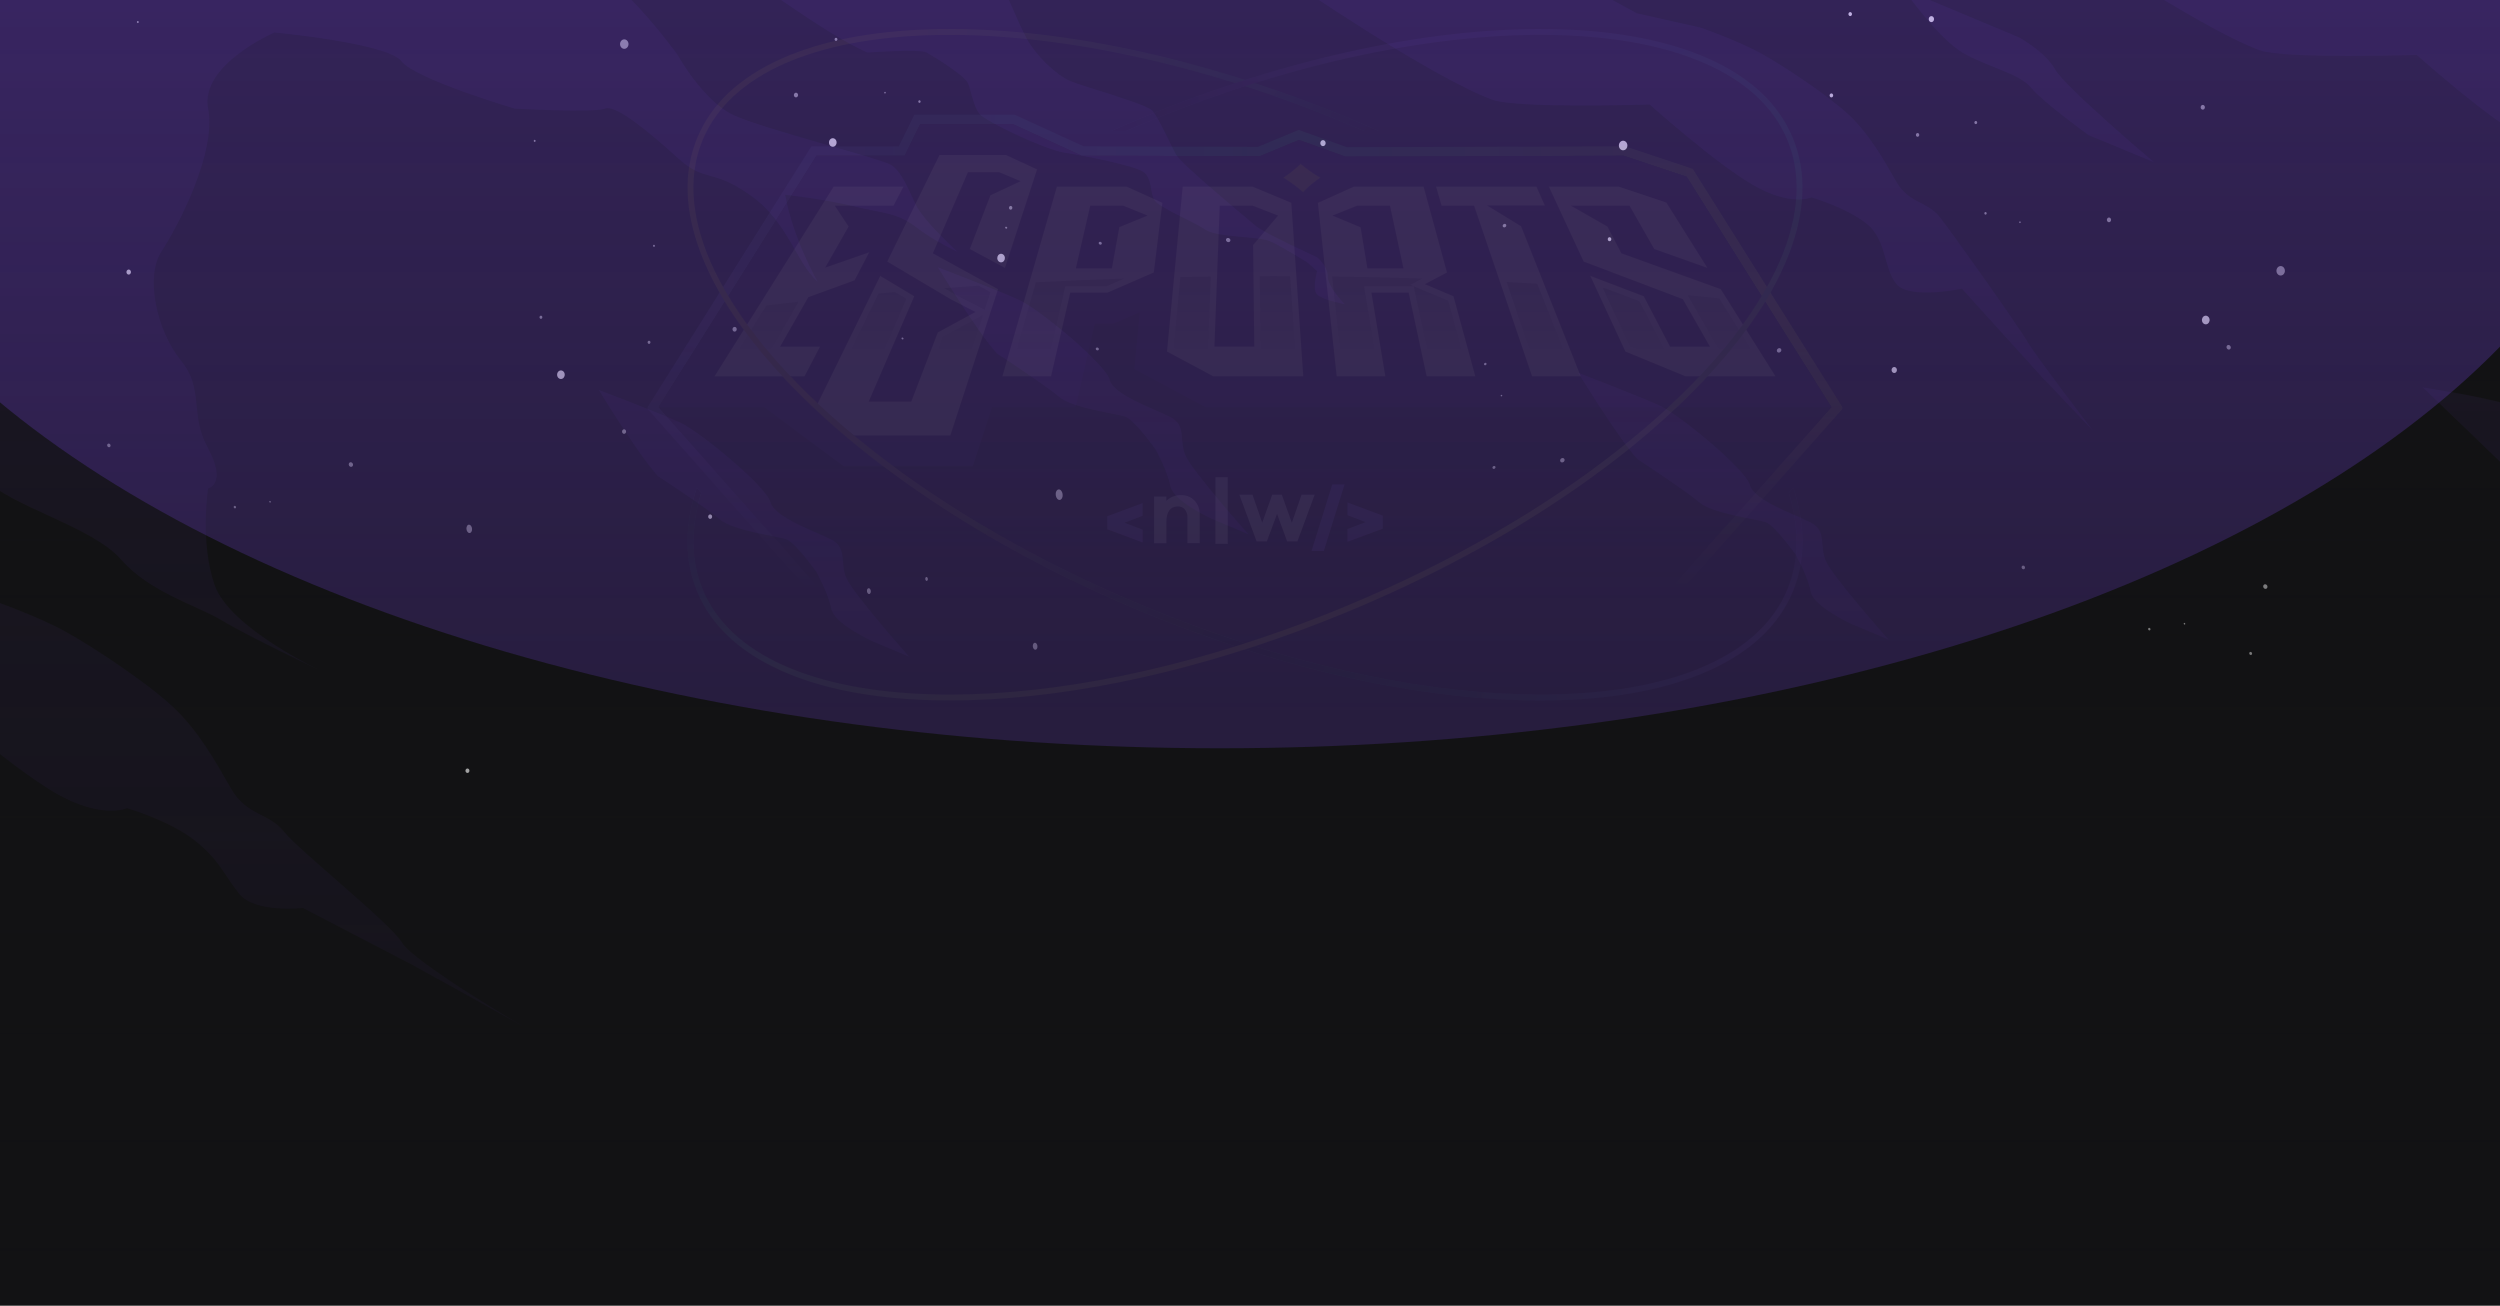 <svg width="1800" height="940" viewBox="0 0 1200 630" fill="none" xmlns="http://www.w3.org/2000/svg">
<g clip-path="url(#clip0_307_1885)">
<rect width="1493.33" height="630" transform="translate(-147)" fill="#121214"/>
<g opacity="0.1">
<path fill-rule="evenodd" clip-rule="evenodd" d="M1163.02 26.529C1163.02 26.529 1194.09 54.357 1212.55 65.177C1231.02 75.997 1241.14 71.36 1241.14 71.36C1241.14 71.36 1257.44 76.118 1267.42 83.788C1277.39 91.458 1279.02 97.282 1285.2 105.013C1291.38 112.743 1310.28 110.625 1310.28 110.625L1353.37 132.982L1397.16 157.332C1397.16 157.332 1353.84 131.941 1349.25 124.21C1344.67 116.48 1309.09 88.368 1302.91 80.638C1296.72 72.907 1288.22 74.454 1282.04 63.635C1275.85 52.815 1268.9 40.443 1258.84 31.17C1248.8 21.893 1227.95 7.979 1216.73 1.795C1205.51 -4.388 1187.73 -10.572 1187.73 -10.572L1156.81 -17.529L1126.67 -34.006H988.309C988.309 -34.006 1056.18 12.62 1087.02 24.213C1098.69 28.597 1163.02 26.534 1163.02 26.534L1163.02 26.529Z" fill="#633BBC"/>
<path fill-rule="evenodd" clip-rule="evenodd" d="M477.909 170.639C477.909 170.639 501.293 185.928 507.83 191.53C514.368 197.132 535.84 199.625 540.047 201.182C544.254 202.739 554.335 216.749 554.335 216.749C554.335 216.749 560.145 227.109 561.535 234.536C562.93 241.963 581.577 250.371 581.577 250.371L599.268 257.844C599.268 257.844 571.854 227.023 568.795 219.555C565.731 212.083 569.483 205.237 561.54 201.187C553.592 197.142 534.273 190.605 532.261 183.132C530.249 175.659 498.805 149.51 488.845 144.843C478.885 140.171 449.343 128.967 449.343 128.967C449.343 128.967 468.535 160.375 477.914 170.649L477.909 170.639Z" fill="#633BBC"/>
<path fill-rule="evenodd" clip-rule="evenodd" d="M-37.684 335.008C-37.684 335.008 0.423 369.141 23.074 382.418C45.725 395.69 58.142 390.002 58.142 390.002C58.142 390.002 78.144 395.836 90.379 405.246C102.615 414.655 104.607 421.799 112.191 431.284C119.775 440.764 142.956 438.165 142.956 438.165L195.801 465.589L249.521 495.454C249.521 495.454 196.378 464.309 190.76 454.83C185.138 445.35 141.49 410.863 133.906 401.383C126.322 391.903 115.892 393.799 108.308 380.522C100.724 367.25 92.189 352.077 79.863 340.701C67.536 329.325 41.958 312.256 28.201 304.672C14.438 297.088 -7.368 289.499 -7.368 289.499L-45.293 280.965L-82.272 260.751H-252.001C-252.001 260.751 -168.755 317.944 -130.921 332.167C-116.612 337.546 -37.684 335.013 -37.684 335.013V335.008Z" fill="#633BBC"/>
<path fill-rule="evenodd" clip-rule="evenodd" d="M1226.59 246.164C1226.59 246.164 1278.23 274.937 1284.77 280.539C1291.3 286.141 1280.68 289.741 1283.74 293.028C1291.34 301.208 1330.44 312.185 1330.44 312.185C1330.44 312.185 1336.97 314.404 1338.36 321.831C1339.76 329.259 1348.51 334.067 1348.51 334.067L1366.2 341.54C1366.2 341.54 1328.8 310.193 1325.74 302.725C1322.67 295.252 1317.8 294.373 1309.86 290.328C1301.91 286.283 1275.46 275.66 1273.45 268.188C1271.43 260.715 1223.29 201.954 1213.32 197.288C1203.36 192.616 1165.87 186.918 1165.87 186.918C1165.87 186.918 1217.21 235.89 1226.59 246.164Z" fill="#633BBC"/>
<path fill-rule="evenodd" clip-rule="evenodd" d="M351.676 -15.76C351.676 -15.76 395.309 16.801 415.427 25.381C415.427 25.381 440.591 23.5 443.993 25.381C447.396 27.261 462.341 36.534 463.888 40.144C465.436 43.749 466.467 51.48 469.556 55.09C472.65 58.694 500.473 72.093 510.267 73.64C520.06 75.187 543.763 79.823 548.399 82.918C553.035 86.012 551.493 93.222 554.067 96.832C556.645 100.437 572.101 106.625 578.285 110.746C584.468 114.866 603.787 113.84 609.586 116.413C615.386 118.992 627.753 126.717 627.753 126.717L632.384 130.838C632.384 130.838 629.8 139.6 632.384 142.174C634.967 144.752 645.787 146.81 645.787 146.81C645.787 146.81 637.541 138.564 637.541 133.412C637.541 128.26 632.384 124.134 632.384 124.134C632.384 124.134 606.624 112.283 603.014 109.188C599.409 106.094 566.939 79.297 564.366 74.661C561.787 70.025 556.12 57.142 553.03 53.532C549.936 49.927 520.566 42.197 513.351 39.102C506.136 36.008 496.853 26.736 492.475 19.005C488.102 11.274 479.855 -10.123 477.277 -12.944C474.698 -15.765 469.03 -15.765 469.03 -15.765H351.666L351.676 -15.76Z" fill="#633BBC"/>
<path fill-rule="evenodd" clip-rule="evenodd" d="M786.896 221.543C786.896 221.543 810.28 236.832 816.817 242.434C823.355 248.036 844.827 250.529 849.034 252.086C853.24 253.643 863.322 267.654 863.322 267.654C863.322 267.654 869.131 278.013 870.522 285.44C871.917 292.868 890.564 301.276 890.564 301.276L908.255 308.748C908.255 308.748 880.841 277.927 877.782 270.46C874.718 262.987 878.47 256.141 870.527 252.091C862.579 248.046 843.26 241.509 841.248 234.036C839.235 226.564 807.792 200.414 797.832 195.747C787.872 191.076 758.33 179.872 758.33 179.872C758.33 179.872 777.522 211.279 786.901 221.553L786.896 221.543Z" fill="#633BBC"/>
<path fill-rule="evenodd" clip-rule="evenodd" d="M792.835 50.443C792.835 50.443 823.904 78.271 842.368 89.091C860.833 99.911 870.955 95.275 870.955 95.275C870.955 95.275 887.26 100.032 897.236 107.702C907.211 115.372 905.664 129.286 911.848 137.017C918.031 144.747 943.538 139.337 943.538 139.337L981.762 181.56L1007.03 208.129C1007.03 208.129 979.754 172.57 975.174 164.845C970.593 157.114 938.902 112.283 932.714 104.552C926.53 96.822 918.026 98.369 911.843 87.549C905.659 76.729 898.702 64.357 888.651 55.085C878.605 45.807 857.754 31.893 846.535 25.709C835.315 19.526 817.538 13.342 817.538 13.342L786.621 6.385L756.478 -10.092H618.116C618.116 -10.092 685.982 36.534 716.823 48.127C728.493 52.511 792.83 50.448 792.83 50.448L792.835 50.443Z" fill="#633BBC"/>
<path fill-rule="evenodd" clip-rule="evenodd" d="M915.139 -5.4C915.139 -5.4 931.956 18.56 943.999 25.517C956.037 32.474 971.261 35.437 976.954 42.394C982.647 49.351 1004.68 65.257 1004.68 65.257L1036.31 78.337C1036.31 78.337 993.244 41.934 988.527 33.465C983.81 25.002 971.144 18.045 971.144 18.045L915.139 -5.4Z" fill="#633BBC"/>
<path fill-rule="evenodd" clip-rule="evenodd" d="M-164.501 136.072C-164.501 136.072 -110.397 175.211 -99.537 184.625C-88.677 194.039 -59.504 193.326 -49.847 203.206C-40.19 213.085 -22.873 217.413 -10.749 230.836C1.375 244.255 41.53 254.144 55.216 269.98C68.908 285.815 92.191 292.302 103.925 299.451C115.66 306.6 152.028 323.917 152.028 323.917C152.028 323.917 107.632 303.137 100.391 282.357C93.151 261.577 97.262 235.68 97.262 235.68C97.262 235.68 106.565 233.642 97.262 216.437C87.959 199.232 95.73 188.265 84.05 173.835C72.371 159.406 66.784 133.428 74.773 121.309C82.761 109.19 101.372 73.606 97.262 52.436C93.151 31.262 129.281 15.679 129.281 15.679C129.281 15.679 183.916 20.877 190.484 29.533C197.051 38.194 245.134 52.436 245.134 52.436C245.134 52.436 283.554 54.56 288.792 52.436C294.025 50.313 310.492 64.166 323.906 76.285C337.319 88.41 339.933 81.023 358.56 93.996C377.191 106.97 380.75 126.557 391.439 136.077C391.439 136.077 379.476 115.171 375.714 93.996C375.714 93.996 394.851 96.105 408.705 99.568C422.558 103.031 429.197 102.263 438.767 109.574C448.338 116.885 458.875 121.501 458.875 121.501C458.875 121.501 442.666 106.879 438.767 98.795C434.869 90.715 431.79 82.631 426.79 79.552C421.79 76.472 365.188 62.194 350.687 55.48C336.187 48.766 323.906 26.641 323.906 26.641C323.906 26.641 290.718 -19.985 269.782 -20.693C248.845 -21.401 212.144 -31.478 198.781 -40.897C185.418 -50.316 141.319 -103.834 141.319 -103.834H-157.14L-164.501 136.072Z" fill="#633BBC"/>
<path fill-rule="evenodd" clip-rule="evenodd" d="M314.252 229.773C314.252 229.773 337.636 245.062 344.174 250.664C350.711 256.266 372.184 258.759 376.39 260.316C380.597 261.873 390.679 275.883 390.679 275.883C390.679 275.883 396.488 286.243 397.878 293.67C399.274 301.098 417.92 309.506 417.92 309.506L435.611 316.978C435.611 316.978 408.198 286.157 405.139 278.689C402.075 271.217 405.826 264.371 397.883 260.321C389.935 256.276 370.616 249.739 368.604 242.266C366.592 234.793 335.149 208.644 325.189 203.977C315.228 199.306 285.686 188.102 285.686 188.102C285.686 188.102 304.879 219.509 314.258 229.783L314.252 229.773Z" fill="#633BBC"/>
</g>
<path d="M928.806 10.683C928.098 10.683 927.523 10.029 927.523 9.223C927.523 8.418 928.098 7.764 928.806 7.764C929.515 7.764 930.089 8.418 930.089 9.223C930.089 10.029 929.515 10.683 928.806 10.683Z" fill="white"/>
<path d="M888.773 6.798C888.773 7.325 889.16 7.765 889.634 7.765C890.109 7.765 890.495 7.325 890.495 6.798C890.495 6.27 890.109 5.831 889.634 5.831C889.16 5.831 888.773 6.27 888.773 6.798Z" fill="white"/>
<path d="M911.445 177.241C910.812 176.89 910.039 177.188 909.723 177.909C909.406 178.63 909.67 179.509 910.32 179.861C910.97 180.212 911.726 179.913 912.042 179.193C912.359 178.472 912.095 177.593 911.445 177.241Z" fill="white"/>
<path d="M880.936 45.176C880.515 44.948 879.987 45.141 879.777 45.616C879.566 46.091 879.741 46.671 880.163 46.917C880.585 47.145 881.112 46.952 881.323 46.477C881.534 46.003 881.358 45.422 880.936 45.176Z" fill="white"/>
<path d="M1060.85 152.367C1059.85 152.596 1059.18 153.686 1059.39 154.829C1059.58 155.971 1060.57 156.692 1061.57 156.481C1062.57 156.253 1063.24 155.163 1063.03 154.02C1062.83 152.895 1061.85 152.156 1060.85 152.367Z" fill="white"/>
<g opacity="0.64">
<path d="M955.475 103.053C955.528 102.702 955.317 102.385 955.019 102.315C954.72 102.262 954.421 102.491 954.368 102.825C954.316 103.177 954.527 103.493 954.825 103.563C955.124 103.634 955.423 103.388 955.475 103.053Z" fill="white"/>
<path d="M971.911 107.307C971.946 107.079 971.806 106.868 971.612 106.815C971.401 106.78 971.208 106.938 971.173 107.167C971.138 107.395 971.278 107.606 971.472 107.659C971.683 107.694 971.876 107.536 971.911 107.307Z" fill="white"/>
<path d="M1013.91 107.024C1014.37 107.393 1015 107.27 1015.32 106.76C1015.65 106.25 1015.55 105.547 1015.09 105.178C1014.64 104.809 1014 104.932 1013.69 105.441C1013.35 105.951 1013.46 106.655 1013.91 107.024Z" fill="white"/>
<path d="M949.829 59.749C950.128 59.995 950.549 59.925 950.778 59.573C950.989 59.239 950.936 58.765 950.62 58.519C950.321 58.272 949.899 58.343 949.671 58.694C949.46 59.028 949.513 59.503 949.829 59.749Z" fill="white"/>
<path d="M922.155 66.009C922.594 66.009 922.946 65.587 922.946 65.077C922.946 64.567 922.559 64.181 922.12 64.198C921.68 64.198 921.329 64.62 921.329 65.13C921.329 65.64 921.716 66.027 922.155 66.009Z" fill="white"/>
<path d="M1058.74 51.771C1058.74 52.404 1059.2 52.913 1059.76 52.913C1060.32 52.913 1060.78 52.404 1060.78 51.771C1060.78 51.138 1060.32 50.628 1059.76 50.628C1059.2 50.628 1058.74 51.138 1058.74 51.771Z" fill="white"/>
<path d="M1095.31 130.672C1095.31 131.937 1096.23 132.957 1097.35 132.957C1098.48 132.957 1099.39 131.937 1099.39 130.672C1099.39 129.406 1098.48 128.386 1097.35 128.386C1096.23 128.386 1095.31 129.406 1095.31 130.672Z" fill="white"/>
</g>
<g opacity="0.64">
<path d="M63.631 10.267C63.455 10.074 63.174 10.074 62.998 10.267C62.822 10.46 62.822 10.794 62.998 10.988C63.174 11.181 63.455 11.181 63.631 10.988C63.806 10.794 63.806 10.46 63.631 10.267Z" fill="white"/>
</g>
<g opacity="0.64">
<path d="M527.2 117.805C527.481 118.104 527.956 118.174 528.255 117.928C528.553 117.699 528.571 117.26 528.272 116.943C527.991 116.644 527.517 116.574 527.218 116.82C526.919 117.049 526.901 117.488 527.2 117.805Z" fill="white"/>
<path d="M481.99 110.156C482.183 110.367 482.499 110.402 482.693 110.244C482.886 110.086 482.903 109.787 482.693 109.594C482.499 109.383 482.183 109.347 481.99 109.506C481.796 109.664 481.779 109.963 481.99 110.156Z" fill="white"/>
<path d="M526.101 167.699C525.714 167.769 525.486 168.138 525.609 168.525C525.732 168.912 526.154 169.14 526.54 169.07C526.927 169 527.155 168.63 527.032 168.244C526.909 167.857 526.488 167.628 526.101 167.699Z" fill="white"/>
<path d="M432.165 162.883C431.902 162.936 431.761 163.182 431.849 163.428C431.937 163.674 432.218 163.85 432.464 163.797C432.728 163.744 432.868 163.498 432.78 163.252C432.692 163.006 432.411 162.83 432.165 162.883Z" fill="white"/>
<path d="M588.594 115.169C588.26 115.591 588.366 116.224 588.858 116.593C589.35 116.962 590.017 116.927 590.351 116.505C590.685 116.083 590.58 115.45 590.088 115.081C589.596 114.712 588.928 114.747 588.594 115.169Z" fill="white"/>
</g>
<g opacity="0.64">
<path d="M309.519 164.651C309.256 164.95 309.238 165.424 309.519 165.723C309.8 166.022 310.205 166.04 310.486 165.723C310.749 165.424 310.767 164.95 310.486 164.651C310.222 164.352 309.8 164.335 309.519 164.651Z" fill="white"/>
<path d="M312.065 118.27C311.889 118.463 311.889 118.78 312.065 118.991C312.24 119.184 312.521 119.202 312.697 118.991C312.873 118.797 312.873 118.463 312.697 118.27C312.521 118.076 312.24 118.059 312.065 118.27Z" fill="white"/>
<path d="M258.485 152.853C258.362 152.449 257.992 152.238 257.623 152.361C257.272 152.484 257.079 152.923 257.184 153.328C257.307 153.732 257.676 153.943 258.045 153.82C258.397 153.697 258.59 153.257 258.485 152.853Z" fill="white"/>
<path d="M255.24 67.814C255.169 67.55 254.906 67.41 254.677 67.498C254.449 67.585 254.308 67.867 254.396 68.148C254.466 68.412 254.73 68.552 254.958 68.465C255.187 68.377 255.327 68.095 255.24 67.814Z" fill="white"/>
<path d="M298.511 207.347C298.071 206.995 297.456 207.136 297.158 207.628C296.859 208.121 296.964 208.806 297.404 209.158C297.843 209.509 298.458 209.369 298.757 208.877C299.056 208.384 298.95 207.699 298.511 207.347Z" fill="white"/>
</g>
<g opacity="0.64">
<path d="M439.941 48.897C439.889 49.249 440.1 49.565 440.398 49.636C440.697 49.688 440.996 49.46 441.048 49.126C441.101 48.774 440.89 48.458 440.592 48.388C440.293 48.317 439.994 48.563 439.941 48.897Z" fill="white"/>
<path d="M423.499 44.645C423.463 44.873 423.604 45.084 423.797 45.137C424.008 45.172 424.201 45.014 424.237 44.786C424.272 44.557 424.131 44.346 423.938 44.293C423.727 44.258 423.534 44.416 423.499 44.645Z" fill="white"/>
<path d="M381.497 44.943C381.04 44.574 380.408 44.697 380.091 45.207C379.758 45.717 379.863 46.42 380.32 46.789C380.777 47.158 381.409 47.035 381.726 46.526C382.06 46.016 381.954 45.312 381.497 44.943Z" fill="white"/>
<path d="M400.616 18.378C400.318 18.131 399.896 18.202 399.667 18.553C399.457 18.887 399.509 19.362 399.826 19.608C400.124 19.854 400.546 19.784 400.774 19.432C401.003 19.081 400.933 18.624 400.616 18.378Z" fill="white"/>
<path d="M484.493 99.373C484.054 99.373 483.703 99.795 483.703 100.305C483.703 100.814 484.089 101.201 484.529 101.184C484.968 101.184 485.319 100.762 485.319 100.252C485.319 99.742 484.933 99.355 484.493 99.373Z" fill="white"/>
<path d="M351.298 160.03C350.735 160.03 350.279 159.518 350.279 158.887C350.279 158.256 350.735 157.744 351.298 157.744C351.861 157.744 352.317 158.256 352.317 158.887C352.317 159.518 351.861 160.03 351.298 160.03Z" fill="white"/>
<path d="M300.092 21.279C300.092 20.013 299.178 18.994 298.053 18.994C296.928 18.994 296.015 20.013 296.015 21.279C296.015 22.545 296.928 23.565 298.053 23.565C299.178 23.565 300.092 22.545 300.092 21.279Z" fill="white"/>
</g>
<g opacity="0.64">
<path d="M1034.51 303.47C1034.42 303.136 1034.11 302.907 1033.81 302.978C1033.51 303.048 1033.33 303.364 1033.42 303.698C1033.51 304.033 1033.83 304.261 1034.13 304.191C1034.42 304.12 1034.6 303.804 1034.51 303.47Z" fill="white"/>
<path d="M1051.31 300.904C1051.26 300.676 1051.05 300.535 1050.83 300.57C1050.62 300.605 1050.52 300.834 1050.57 301.062C1050.62 301.291 1050.83 301.432 1051.05 301.396C1051.26 301.361 1051.36 301.133 1051.31 300.904Z" fill="white"/>
<path d="M1089.77 284.134C1090.34 284.292 1090.86 283.94 1090.97 283.342C1091.07 282.745 1090.69 282.129 1090.13 281.971C1089.56 281.813 1089.04 282.165 1088.93 282.762C1088.83 283.36 1089.21 283.975 1089.77 284.134Z" fill="white"/>
<path d="M1082.76 316.043C1083.13 316.148 1083.5 315.92 1083.55 315.516C1083.62 315.111 1083.36 314.707 1082.99 314.601C1082.62 314.496 1082.25 314.724 1082.2 315.129C1082.13 315.533 1082.39 315.937 1082.76 316.043Z" fill="white"/>
<path d="M973.535 274.64C973.939 274.447 974.097 273.937 973.886 273.48C973.676 273.023 973.183 272.812 972.779 272.987C972.375 273.181 972.217 273.691 972.428 274.148C972.639 274.605 973.131 274.816 973.535 274.64Z" fill="white"/>
<path d="M1071.32 167.976C1071.57 168.556 1072.2 168.855 1072.71 168.627C1073.22 168.398 1073.45 167.765 1073.18 167.185C1072.92 166.605 1072.3 166.306 1071.79 166.535C1071.28 166.763 1071.06 167.396 1071.32 167.976Z" fill="white"/>
</g>
<g opacity="0.64">
<path d="M416.984 284.971C416.844 284.215 416.316 283.705 415.824 283.863C415.332 284.004 415.034 284.76 415.192 285.516C415.35 286.272 415.86 286.781 416.352 286.623C416.844 286.465 417.142 285.727 416.984 284.971Z" fill="white"/>
<path d="M444.524 279.185C444.436 278.675 444.085 278.341 443.751 278.447C443.417 278.552 443.224 279.045 443.329 279.555C443.417 280.064 443.768 280.398 444.102 280.293C444.436 280.187 444.629 279.695 444.524 279.185Z" fill="white"/>
<path d="M507.629 241.162C508.543 241.531 509.421 240.722 509.579 239.369C509.738 238.015 509.123 236.626 508.209 236.257C507.295 235.888 506.416 236.696 506.258 238.05C506.1 239.404 506.715 240.793 507.629 241.162Z" fill="white"/>
<path d="M496.12 313.485C496.735 313.731 497.315 313.186 497.42 312.29C497.526 311.393 497.121 310.461 496.506 310.215C495.891 309.969 495.311 310.514 495.206 311.411C495.1 312.307 495.505 313.239 496.12 313.485Z" fill="white"/>
<path d="M223.869 257.071C224.537 256.649 224.8 255.471 224.449 254.434C224.097 253.396 223.289 252.904 222.621 253.326C221.953 253.748 221.69 254.926 222.041 255.963C222.393 257 223.201 257.493 223.869 257.071Z" fill="white"/>
</g>
<g opacity="0.64">
<path d="M713.821 176.151C714.12 175.957 714.225 175.588 714.067 175.325C713.909 175.061 713.54 174.99 713.241 175.184C712.942 175.377 712.837 175.746 712.995 176.01C713.153 176.274 713.522 176.344 713.821 176.151Z" fill="white"/>
<path d="M721.533 191.218C721.727 191.095 721.797 190.849 721.691 190.673C721.586 190.498 721.34 190.462 721.147 190.586C720.953 190.709 720.883 190.955 720.989 191.131C721.094 191.306 721.34 191.341 721.533 191.218Z" fill="white"/>
<path d="M749.653 222.264C749.67 222.844 750.18 223.231 750.777 223.143C751.375 223.055 751.849 222.493 751.814 221.912C751.797 221.332 751.287 220.946 750.69 221.033C750.092 221.121 749.618 221.684 749.653 222.264Z" fill="white"/>
<path d="M717.001 225.676C717.001 226.063 717.352 226.327 717.756 226.257C718.16 226.186 718.459 225.835 718.459 225.448C718.459 225.061 718.108 224.797 717.704 224.868C717.299 224.938 717.001 225.29 717.001 225.676Z" fill="white"/>
<path d="M722.122 109.502C722.42 109.819 722.983 109.819 723.352 109.467C723.721 109.133 723.773 108.588 723.475 108.254C723.176 107.937 722.614 107.938 722.245 108.289C721.876 108.623 721.823 109.168 722.122 109.502Z" fill="white"/>
<path d="M854.646 168.311C854.171 168.733 854.083 169.401 854.452 169.823C854.821 170.245 855.507 170.245 855.981 169.823C856.456 169.401 856.544 168.733 856.175 168.311C855.805 167.889 855.12 167.889 854.646 168.311Z" fill="white"/>
</g>
<g opacity="0.64">
<path d="M110.691 244.593C110.603 244.259 110.287 244.03 109.988 244.101C109.689 244.171 109.514 244.487 109.601 244.822C109.689 245.156 110.006 245.384 110.304 245.314C110.603 245.243 110.779 244.927 110.691 244.593Z" fill="white"/>
<path d="M127.486 242.045C127.433 241.817 127.222 241.676 127.011 241.711C126.8 241.747 126.695 241.975 126.747 242.204C126.8 242.432 127.011 242.573 127.222 242.538C127.433 242.502 127.538 242.274 127.486 242.045Z" fill="white"/>
<path d="M165.953 225.252C166.516 225.41 167.043 225.058 167.148 224.461C167.254 223.863 166.867 223.248 166.305 223.089C165.743 222.931 165.215 223.283 165.11 223.881C165.004 224.478 165.391 225.094 165.953 225.252Z" fill="white"/>
<path d="M49.721 215.762C50.125 215.568 50.283 215.059 50.072 214.601C49.862 214.144 49.37 213.933 48.965 214.109C48.561 214.303 48.403 214.812 48.614 215.27C48.825 215.727 49.317 215.938 49.721 215.762Z" fill="white"/>
</g>
<path d="M781.888 69.172C781.378 68.03 780.148 67.573 779.129 68.153C778.11 68.733 777.706 70.122 778.215 71.265C778.725 72.407 779.955 72.864 780.974 72.284C781.993 71.704 782.397 70.315 781.888 69.172Z" fill="white"/>
<path d="M635.225 70.527C635.946 70.527 636.508 69.859 636.508 69.05C636.508 68.241 635.911 67.608 635.208 67.608C634.487 67.608 633.925 68.276 633.925 69.085C633.925 69.894 634.522 70.527 635.225 70.527Z" fill="white"/>
<path d="M773.51 116.395C773.985 116.395 774.371 115.956 774.354 115.411C774.354 114.883 773.95 114.444 773.475 114.461C773.001 114.461 772.614 114.901 772.632 115.446C772.632 115.973 773.036 116.413 773.51 116.395Z" fill="white"/>
<path d="M481.526 123.602C481.069 122.582 479.962 122.178 479.048 122.688C478.134 123.197 477.783 124.446 478.24 125.465C478.697 126.485 479.804 126.889 480.717 126.38C481.631 125.87 481.983 124.621 481.526 123.602Z" fill="white"/>
<path d="M339.508 250.393C340.035 250.393 340.457 249.901 340.457 249.303C340.457 248.705 340.017 248.23 339.49 248.23C338.963 248.23 338.541 248.723 338.541 249.32C338.541 249.918 338.981 250.393 339.508 250.393Z" fill="white"/>
<path d="M398.701 70.828C399.72 70.828 400.528 69.878 400.51 68.736C400.51 67.593 399.667 66.678 398.648 66.696C397.629 66.714 396.82 67.645 396.838 68.788C396.838 69.931 397.681 70.845 398.701 70.828Z" fill="white"/>
<path d="M59.58 132.255C60.055 131.833 60.143 131.059 59.774 130.532C59.405 130.004 58.719 129.899 58.245 130.321C57.77 130.743 57.682 131.516 58.051 132.044C58.42 132.571 59.106 132.677 59.58 132.255Z" fill="white"/>
<path d="M222.385 372.999C222.912 372.999 223.334 372.507 223.334 371.909C223.334 371.311 222.894 370.837 222.367 370.837C221.84 370.837 221.418 371.329 221.418 371.927C221.418 372.524 221.857 372.999 222.385 372.999Z" fill="white"/>
<path d="M267.507 182.883C268.526 182.883 269.335 181.934 269.317 180.791C269.317 179.648 268.473 178.734 267.454 178.751C266.435 178.769 265.627 179.701 265.644 180.844C265.644 181.986 266.488 182.9 267.507 182.883Z" fill="white"/>
<g opacity="0.4" filter="url(#filter0_f_307_1885)">
<ellipse cx="585.374" cy="14" rx="688.625" ry="347.083" fill="#633BBC"/>
</g>
<rect opacity="0.8" width="1493.33" height="756" transform="matrix(1 0 0 -1 -147.001 756)" fill="url(#paint0_linear_307_1885)"/>
<g opacity="0.05">
<g clip-path="url(#clip1_307_1885)">
<mask id="mask0_307_1885" style="mask-type:alpha" maskUnits="userSpaceOnUse" x="309" y="48" width="577" height="252">
<rect x="309" y="48.53" width="576.998" height="251.217" fill="url(#paint1_linear_307_1885)"/>
</mask>
<g mask="url(#mask0_307_1885)">
<path d="M813.681 81.524L781.068 70.629L646.757 71.05L623.507 62.697L603.835 70.869L519.772 70.639L486.463 55.366H438.031L430.54 70.634H388.329L309 196.963L397.306 296.64H797.882L886.189 196.963L813.676 81.519L813.681 81.524ZM795.846 292.121H399.343L314.635 196.503L390.836 75.153H433.367L440.854 59.885H485.477L518.776 75.153L604.73 75.388L623.622 67.537L645.971 75.569L780.337 75.148L810.708 85.292L880.554 196.493L795.846 292.111V292.121Z" fill="url(#paint2_linear_307_1885)"/>
</g>
<path d="M880.559 196.503L795.845 292.115H399.343L314.635 196.503L390.836 75.153H433.367L440.854 59.885H485.477L518.781 75.153L604.73 75.393L623.622 67.541L645.971 75.573L780.337 75.153L810.708 85.302L880.559 196.503Z" fill="url(#paint3_linear_307_1885)"/>
<path d="M880.547 196.502L810.712 85.301L780.331 75.158L645.975 75.568L623.626 67.536L604.724 75.388L518.775 75.158L485.476 59.889H440.858L433.371 75.158H390.844L314.639 196.502H365.598L404.006 225.052H466.21L475.523 196.502H515.872L525.145 156.108H534.348L546.779 150.693L544.172 178.107L578.542 196.502H880.547Z" fill="#4A357D"/>
<path d="M341.623 181.585H385.036L392.497 167.272H373.245L386.867 143.392L409.186 135.265L416.238 121.753L394.994 129.144L406.299 109.322L399.638 99.259H412.044H427.968L432.757 90.076H399.093L341.623 181.585Z" fill="white"/>
<path d="M450.162 74.802L424.96 126.226L455.517 144.362L467.507 150.557L449.361 160.411L436.555 193.785H416.002L437.981 142.976L421.562 133.157L390.52 196.487L408.931 210.134H455.386L478.401 139.553L446.949 122.243L463.879 83.109H479.012L489.311 87.438L474.743 94.239L464.8 120.166L481.749 129.274L497.243 81.758L482.2 74.802H450.162Z" fill="white"/>
<path d="M506.816 90.075L480.533 181.584H503.988L513.266 141.189H531.242L553.571 131.466L557.71 97.867L540.475 90.075H506.811H506.816ZM536.957 109.587L533.354 129.529H515.949L522.9 99.253H538.823L550.574 104.032L536.957 109.582V109.587Z" fill="white"/>
<path d="M567.529 90.075L559.962 169.639L582.281 181.584H625.694L619.924 97.867L601.198 90.075H567.534H567.529ZM601.513 118.229L602.073 167.266H582.822L585.379 99.253H601.303L613.538 104.032L601.518 118.229H601.513Z" fill="white"/>
<path d="M632.76 97.901L641.843 181.584H665.298L658.587 141.189H676.563L685.25 181.584H708.71L698.186 142.975L684.379 137.13L695.049 131.466L683.764 90.075H650.1L632.76 97.901ZM674.061 129.529H656.655L653.363 109.692L639.781 104.037L651.626 99.258H667.55L674.061 129.534V129.529Z" fill="white"/>
<path d="M692.466 99.258H708.145L736.124 181.584H759.584L730.819 109.201L714.39 99.148H742.254L738.221 90.075H689.789L692.466 99.258Z" fill="white"/>
<path d="M820.717 129.274L800.925 97.761L777.905 90.075H744.241L761.015 126.226L808.872 144.362L821.943 167.271H802.686L790.02 142.975L764.228 133.157L781.153 169.639L810.153 181.584H853.565L827.167 139.553L779.206 122.243L772.485 109.351L754.825 99.258H783.144L795.07 120.166L820.717 129.274Z" fill="white"/>
<path d="M624.411 79.11C621.954 81.507 619.171 83.729 616.114 85.746C619.457 87.783 622.634 90.105 625.602 92.672C628.119 90.105 630.891 87.783 633.874 85.746C630.461 83.729 627.288 81.507 624.411 79.11Z" fill="#E2D45C"/>
<path d="M368.077 170.274L382.164 145.573C376.939 146.168 371.76 146.779 366.625 147.415L347.054 178.581H383.215L387.544 170.274H368.077Z" fill="url(#paint4_linear_307_1885)"/>
<path d="M469.079 137.851C463.484 138.216 457.924 138.606 452.4 139.022L456.974 141.734L472.002 149.496L474.774 140.983L469.079 137.851ZM451.764 162.517L438.623 196.787H411.434L434.184 144.201L428.709 140.928C426.047 141.159 423.39 141.394 420.747 141.639L394.319 195.561L409.923 207.131H453.205L471.191 151.973L451.764 162.517Z" fill="url(#paint5_linear_307_1885)"/>
<path d="M539.266 134.423L530.623 138.186H510.881L501.603 178.581H484.524L496.689 136.219C510.691 135.484 524.888 134.883 539.266 134.423Z" fill="url(#paint6_linear_307_1885)"/>
<path d="M622.476 178.581H583.037L563.14 167.937L566.398 133.713C571.277 133.613 576.171 133.532 581.085 133.467L579.704 170.274H605.111L604.691 133.272C606.938 133.267 609.19 133.262 611.447 133.262C614.089 133.262 616.726 133.267 619.353 133.277L622.476 178.581Z" fill="url(#paint7_linear_307_1885)"/>
<path d="M704.783 178.581H687.678L678.99 138.186H655.045L661.755 178.581H644.535L639.636 133.437C654.289 133.617 668.786 133.942 683.109 134.403L677.399 137.436L695.675 145.172L704.783 178.581Z" fill="url(#paint8_linear_307_1885)"/>
<path d="M738.598 136.905C733.704 136.62 728.784 136.349 723.84 136.099L738.278 178.581H755.162L738.598 136.905Z" fill="url(#paint9_linear_307_1885)"/>
<path d="M826.429 144.017C821.41 143.491 816.355 142.981 811.261 142.49L827.114 170.274H800.867L787.886 145.378L771.356 139.082C770.986 139.052 770.621 139.027 770.25 139.002L783.387 167.312L810.745 178.582H848.138L826.429 144.017Z" fill="url(#paint10_linear_307_1885)"/>
<path fill-rule="evenodd" clip-rule="evenodd" d="M548.198 248.923V242.748L531.138 249.093H531.103V255.429H531.138L548.198 261.774V255.589L539.455 252.246L548.198 248.923Z" fill="#996DFF"/>
<path fill-rule="evenodd" clip-rule="evenodd" d="M647.014 261.454V255.279L655.751 251.956L647.014 248.633V242.458L664.049 248.798H664.089V255.139H664.049L647.014 261.449V261.454ZM639.698 233.735L629.679 265.893H635.629L645.648 233.735H639.698Z" fill="#996DFF"/>
<path fill-rule="evenodd" clip-rule="evenodd" d="M573.265 241.582C574.957 243.443 575.847 245.895 575.742 248.408V262.104H569.792V249.664C569.862 248.277 569.417 246.916 568.551 245.835C567.725 244.874 566.504 244.344 565.238 244.399C561.515 244.399 559.648 246.981 559.648 252.151V262.109H553.698V239.62H559.648V241.652C561.535 239.815 564.097 238.839 566.73 238.949C569.182 238.844 571.564 239.805 573.26 241.582H573.265Z" fill="white"/>
<path fill-rule="evenodd" clip-rule="evenodd" d="M583.314 230.267V262.425H589.264V230.267H583.314Z" fill="white"/>
<path fill-rule="evenodd" clip-rule="evenodd" d="M622.882 261.249H617.918L613.053 248.002L608.144 261.249H603.19L594.853 238.719H601.208L605.892 252.191L610.721 238.719H615.36L620.19 252.236L624.874 238.719H631.229L622.882 261.249Z" fill="white"/>
<path d="M333.257 66.506C339.993 50.237 353.594 37.416 373.672 28.403C392.908 19.765 417.284 14.961 446.114 14.13C505.215 12.424 576.562 27.547 646.998 56.727C652.062 58.824 657.081 60.976 662.046 63.183L655.025 63.203C652.012 61.897 648.974 60.611 645.912 59.344C501.602 -0.427 362.517 3.271 335.874 67.592C328.157 86.218 330.704 107.911 341.724 130.791C368.742 186.93 446.745 250.189 549.273 292.656C559.192 296.765 569.12 300.588 579.034 304.126C639.181 325.605 698.587 336.489 748.991 335.033C777.45 334.212 801.456 329.493 820.353 321.011C839.754 312.303 852.861 299.987 859.311 284.409C865.131 270.352 865.111 254.548 860.012 237.804L862.189 235.347C868.164 253.803 868.084 270.652 861.934 285.495C855.193 301.764 841.596 314.585 821.514 323.598C802.277 332.235 777.906 337.039 749.076 337.87C746.063 337.955 743.021 338 739.948 338C689.139 338 630.123 326.155 570.747 304.126C563.225 301.339 555.704 298.386 548.187 295.273C477.752 266.098 416.609 226.349 376.024 183.347C360.065 166.437 347.974 149.753 339.962 133.594C338.031 129.705 336.339 125.852 334.888 122.034C327.066 101.461 326.516 82.78 333.257 66.506Z" fill="url(#paint11_linear_307_1885)"/>
<path d="M333.257 66.506C339.993 50.237 353.594 37.416 373.672 28.403C392.908 19.765 417.284 14.961 446.114 14.13C505.215 12.424 576.562 27.547 646.998 56.727C652.062 58.824 657.081 60.976 662.046 63.183L655.025 63.203C652.012 61.897 648.974 60.611 645.912 59.344C501.602 -0.427 362.517 3.271 335.874 67.592C328.157 86.218 330.704 107.911 341.724 130.791C368.742 186.93 446.745 250.189 549.273 292.656C559.192 296.765 569.12 300.588 579.034 304.126C639.181 325.605 698.587 336.489 748.991 335.033C777.45 334.212 801.456 329.493 820.353 321.011C839.754 312.303 852.861 299.987 859.311 284.409C865.131 270.352 865.111 254.548 860.012 237.804L862.189 235.347C868.164 253.803 868.084 270.652 861.934 285.495C855.193 301.764 841.596 314.585 821.514 323.598C802.277 332.235 777.906 337.039 749.076 337.87C746.063 337.955 743.021 338 739.948 338C689.139 338 630.123 326.155 570.747 304.126C563.225 301.339 555.704 298.386 548.187 295.273C477.752 266.098 416.609 226.349 376.024 183.347C360.065 166.437 347.974 149.753 339.962 133.594C338.031 129.705 336.339 125.852 334.888 122.034C327.066 101.461 326.516 82.78 333.257 66.506Z" fill="url(#paint12_radial_307_1885)"/>
<path d="M333.257 66.506C339.993 50.237 353.594 37.416 373.672 28.403C392.908 19.765 417.284 14.961 446.114 14.13C505.215 12.424 576.562 27.547 646.998 56.727C652.062 58.824 657.081 60.976 662.046 63.183L655.025 63.203C652.012 61.897 648.974 60.611 645.912 59.344C501.602 -0.427 362.517 3.271 335.874 67.592C328.157 86.218 330.704 107.911 341.724 130.791C368.742 186.93 446.745 250.189 549.273 292.656C559.192 296.765 569.12 300.588 579.034 304.126C639.181 325.605 698.587 336.489 748.991 335.033C777.45 334.212 801.456 329.493 820.353 321.011C839.754 312.303 852.861 299.987 859.311 284.409C865.131 270.352 865.111 254.548 860.012 237.804L862.189 235.347C868.164 253.803 868.084 270.652 861.934 285.495C855.193 301.764 841.596 314.585 821.514 323.598C802.277 332.235 777.906 337.039 749.076 337.87C746.063 337.955 743.021 338 739.948 338C689.139 338 630.123 326.155 570.747 304.126C563.225 301.339 555.704 298.386 548.187 295.273C477.752 266.098 416.609 226.349 376.024 183.347C360.065 166.437 347.974 149.753 339.962 133.594C338.031 129.705 336.339 125.852 334.888 122.034C327.066 101.461 326.516 82.78 333.257 66.506Z" fill="url(#paint13_radial_307_1885)"/>
<path d="M333.257 66.506C339.993 50.237 353.594 37.416 373.672 28.403C392.908 19.765 417.284 14.961 446.114 14.13C505.215 12.424 576.562 27.547 646.998 56.727C652.062 58.824 657.081 60.976 662.046 63.183L655.025 63.203C652.012 61.897 648.974 60.611 645.912 59.344C501.602 -0.427 362.517 3.271 335.874 67.592C328.157 86.218 330.704 107.911 341.724 130.791C368.742 186.93 446.745 250.189 549.273 292.656C559.192 296.765 569.12 300.588 579.034 304.126C639.181 325.605 698.587 336.489 748.991 335.033C777.45 334.212 801.456 329.493 820.353 321.011C839.754 312.303 852.861 299.987 859.311 284.409C865.131 270.352 865.111 254.548 860.012 237.804L862.189 235.347C868.164 253.803 868.084 270.652 861.934 285.495C855.193 301.764 841.596 314.585 821.514 323.598C802.277 332.235 777.906 337.039 749.076 337.87C746.063 337.955 743.021 338 739.948 338C689.139 338 630.123 326.155 570.747 304.126C563.225 301.339 555.704 298.386 548.187 295.273C477.752 266.098 416.609 226.349 376.024 183.347C360.065 166.437 347.974 149.753 339.962 133.594C338.031 129.705 336.339 125.852 334.888 122.034C327.066 101.461 326.516 82.78 333.257 66.506Z" fill="url(#paint14_radial_307_1885)"/>
<path d="M861.933 66.506C855.197 50.237 841.596 37.416 821.518 28.403C802.282 19.765 777.905 14.961 749.076 14.13C689.975 12.424 618.628 27.547 548.192 56.727C543.128 58.824 538.108 60.976 533.144 63.183L540.165 63.203C543.178 61.897 546.215 60.611 549.278 59.344C693.588 -0.427 832.673 3.271 859.316 67.592C867.033 86.218 864.485 107.911 853.466 130.791C826.447 186.93 748.445 250.189 645.916 292.656C635.998 296.765 626.069 300.588 616.156 304.126C556.009 325.605 496.602 336.489 446.199 335.033C417.739 334.212 393.734 329.493 374.837 321.011C355.435 312.303 342.329 299.987 335.879 284.409C330.059 270.352 330.079 254.548 335.178 237.804L333.001 235.347C327.026 253.803 327.106 270.652 333.256 285.495C339.997 301.764 353.594 314.585 373.676 323.598C392.913 332.235 417.284 337.039 446.114 337.87C449.126 337.955 452.169 338 455.242 338C506.051 338 565.067 326.155 624.443 304.126C631.964 301.339 639.486 298.386 647.002 295.273C717.438 266.098 778.581 226.349 819.166 183.347C835.125 166.437 847.215 149.753 855.227 133.594C857.159 129.705 858.85 125.852 860.302 122.034C868.124 101.461 868.674 82.78 861.933 66.506Z" fill="url(#paint15_linear_307_1885)"/>
<path d="M861.933 66.506C855.197 50.237 841.596 37.416 821.518 28.403C802.282 19.765 777.905 14.961 749.076 14.13C689.975 12.424 618.628 27.547 548.192 56.727C543.128 58.824 538.108 60.976 533.144 63.183L540.165 63.203C543.178 61.897 546.215 60.611 549.278 59.344C693.588 -0.427 832.673 3.271 859.316 67.592C867.033 86.218 864.485 107.911 853.466 130.791C826.447 186.93 748.445 250.189 645.916 292.656C635.998 296.765 626.069 300.588 616.156 304.126C556.009 325.605 496.602 336.489 446.199 335.033C417.739 334.212 393.734 329.493 374.837 321.011C355.435 312.303 342.329 299.987 335.879 284.409C330.059 270.352 330.079 254.548 335.178 237.804L333.001 235.347C327.026 253.803 327.106 270.652 333.256 285.495C339.997 301.764 353.594 314.585 373.676 323.598C392.913 332.235 417.284 337.039 446.114 337.87C449.126 337.955 452.169 338 455.242 338C506.051 338 565.067 326.155 624.443 304.126C631.964 301.339 639.486 298.386 647.002 295.273C717.438 266.098 778.581 226.349 819.166 183.347C835.125 166.437 847.215 149.753 855.227 133.594C857.159 129.705 858.85 125.852 860.302 122.034C868.124 101.461 868.674 82.78 861.933 66.506Z" fill="url(#paint16_radial_307_1885)"/>
<path d="M861.933 66.506C855.197 50.237 841.596 37.416 821.518 28.403C802.282 19.765 777.905 14.961 749.076 14.13C689.975 12.424 618.628 27.547 548.192 56.727C543.128 58.824 538.108 60.976 533.144 63.183L540.165 63.203C543.178 61.897 546.215 60.611 549.278 59.344C693.588 -0.427 832.673 3.271 859.316 67.592C867.033 86.218 864.485 107.911 853.466 130.791C826.447 186.93 748.445 250.189 645.916 292.656C635.998 296.765 626.069 300.588 616.156 304.126C556.009 325.605 496.602 336.489 446.199 335.033C417.739 334.212 393.734 329.493 374.837 321.011C355.435 312.303 342.329 299.987 335.879 284.409C330.059 270.352 330.079 254.548 335.178 237.804L333.001 235.347C327.026 253.803 327.106 270.652 333.256 285.495C339.997 301.764 353.594 314.585 373.676 323.598C392.913 332.235 417.284 337.039 446.114 337.87C449.126 337.955 452.169 338 455.242 338C506.051 338 565.067 326.155 624.443 304.126C631.964 301.339 639.486 298.386 647.002 295.273C717.438 266.098 778.581 226.349 819.166 183.347C835.125 166.437 847.215 149.753 855.227 133.594C857.159 129.705 858.85 125.852 860.302 122.034C868.124 101.461 868.674 82.78 861.933 66.506Z" fill="url(#paint17_radial_307_1885)"/>
</g>
</g>
</g>
<defs>
<filter id="filter0_f_307_1885" x="-453.251" y="-683.083" width="2077.25" height="1394.17" filterUnits="userSpaceOnUse" color-interpolation-filters="sRGB">
<feFlood flood-opacity="0" result="BackgroundImageFix"/>
<feBlend mode="normal" in="SourceGraphic" in2="BackgroundImageFix" result="shape"/>
<feGaussianBlur stdDeviation="175" result="effect1_foregroundBlur_307_1885"/>
</filter>
<linearGradient id="paint0_linear_307_1885" x1="746.667" y1="0" x2="746.667" y2="756" gradientUnits="userSpaceOnUse">
<stop stop-color="#121214"/>
<stop offset="1" stop-color="#121214" stop-opacity="0"/>
</linearGradient>
<linearGradient id="paint1_linear_307_1885" x1="597.499" y1="165.381" x2="597.499" y2="288.487" gradientUnits="userSpaceOnUse">
<stop stop-color="#D9D9D9"/>
<stop offset="1" stop-color="#D9D9D9" stop-opacity="0"/>
</linearGradient>
<linearGradient id="paint2_linear_307_1885" x1="309" y1="176" x2="886.194" y2="176" gradientUnits="userSpaceOnUse">
<stop stop-color="#996DFF"/>
<stop offset="0.5" stop-color="#35E8B3"/>
<stop offset="1" stop-color="#E2D45C"/>
</linearGradient>
<linearGradient id="paint3_linear_307_1885" x1="597.594" y1="200.121" x2="597.594" y2="289.738" gradientUnits="userSpaceOnUse">
<stop stop-color="#28203E"/>
<stop offset="1" stop-color="#121214" stop-opacity="0"/>
</linearGradient>
<linearGradient id="paint4_linear_307_1885" x1="367.301" y1="137.556" x2="367.301" y2="172.872" gradientUnits="userSpaceOnUse">
<stop stop-color="#A9A9AD"/>
<stop offset="1" stop-color="#A9A9AD" stop-opacity="0"/>
</linearGradient>
<linearGradient id="paint5_linear_307_1885" x1="434.549" y1="137.555" x2="434.549" y2="172.871" gradientUnits="userSpaceOnUse">
<stop stop-color="#A9A9AD"/>
<stop offset="1" stop-color="#A9A9AD" stop-opacity="0"/>
</linearGradient>
<linearGradient id="paint6_linear_307_1885" x1="511.897" y1="137.555" x2="511.897" y2="172.871" gradientUnits="userSpaceOnUse">
<stop stop-color="#A9A9AD"/>
<stop offset="1" stop-color="#A9A9AD" stop-opacity="0"/>
</linearGradient>
<linearGradient id="paint7_linear_307_1885" x1="592.81" y1="137.556" x2="592.81" y2="172.871" gradientUnits="userSpaceOnUse">
<stop stop-color="#A9A9AD"/>
<stop offset="1" stop-color="#A9A9AD" stop-opacity="0"/>
</linearGradient>
<linearGradient id="paint8_linear_307_1885" x1="672.209" y1="137.556" x2="672.209" y2="172.871" gradientUnits="userSpaceOnUse">
<stop stop-color="#A9A9AD"/>
<stop offset="1" stop-color="#A9A9AD" stop-opacity="0"/>
</linearGradient>
<linearGradient id="paint9_linear_307_1885" x1="739.504" y1="137.555" x2="739.504" y2="172.871" gradientUnits="userSpaceOnUse">
<stop stop-color="#A9A9AD"/>
<stop offset="1" stop-color="#A9A9AD" stop-opacity="0"/>
</linearGradient>
<linearGradient id="paint10_linear_307_1885" x1="809.194" y1="137.556" x2="809.194" y2="172.872" gradientUnits="userSpaceOnUse">
<stop stop-color="#A9A9AD"/>
<stop offset="1" stop-color="#A9A9AD" stop-opacity="0"/>
</linearGradient>
<linearGradient id="paint11_linear_307_1885" x1="832.703" y1="245.951" x2="442.866" y2="247.952" gradientUnits="userSpaceOnUse">
<stop stop-color="#996DFF"/>
<stop offset="0.5" stop-color="#35E8B3"/>
<stop offset="1" stop-color="#E2D45C"/>
</linearGradient>
<radialGradient id="paint12_radial_307_1885" cx="0" cy="0" r="1" gradientUnits="userSpaceOnUse" gradientTransform="translate(594.035 310.08) rotate(15.761) scale(262.057 435.167)">
<stop stop-color="#171226"/>
<stop offset="1" stop-color="#171226" stop-opacity="0"/>
</radialGradient>
<radialGradient id="paint13_radial_307_1885" cx="0" cy="0" r="1" gradientUnits="userSpaceOnUse" gradientTransform="translate(661.228 64.625) rotate(-157.036) scale(58.981 97.943)">
<stop stop-color="#261945"/>
<stop offset="1" stop-color="#261945" stop-opacity="0"/>
</radialGradient>
<radialGradient id="paint14_radial_307_1885" cx="0" cy="0" r="1" gradientUnits="userSpaceOnUse" gradientTransform="translate(862.808 231.228) rotate(76.729) scale(66.83 110.977)">
<stop stop-color="#191326"/>
<stop offset="1" stop-color="#191326" stop-opacity="0"/>
</radialGradient>
<linearGradient id="paint15_linear_307_1885" x1="612.443" y1="49.898" x2="699.58" y2="270.807" gradientUnits="userSpaceOnUse">
<stop stop-color="#996DFF"/>
<stop offset="0.5" stop-color="#35E8B3"/>
<stop offset="1" stop-color="#E2D45C"/>
</linearGradient>
<radialGradient id="paint16_radial_307_1885" cx="0" cy="0" r="1" gradientUnits="userSpaceOnUse" gradientTransform="translate(527.761 69.534) rotate(-19.352) scale(133.329 221.403)">
<stop stop-color="#171225"/>
<stop offset="1" stop-color="#171225" stop-opacity="0"/>
</radialGradient>
<radialGradient id="paint17_radial_307_1885" cx="0" cy="0" r="1" gradientUnits="userSpaceOnUse" gradientTransform="translate(333.239 234.296) rotate(67.471) scale(89.685 148.93)">
<stop stop-color="#191327"/>
<stop offset="1" stop-color="#191327" stop-opacity="0"/>
</radialGradient>
<clipPath id="clip0_307_1885">
<rect width="1493.33" height="630" fill="white" transform="translate(-147)"/>
</clipPath>
<clipPath id="clip1_307_1885">
<rect width="577.194" height="324" fill="white" transform="translate(309 14)"/>
</clipPath>
</defs>
</svg>
